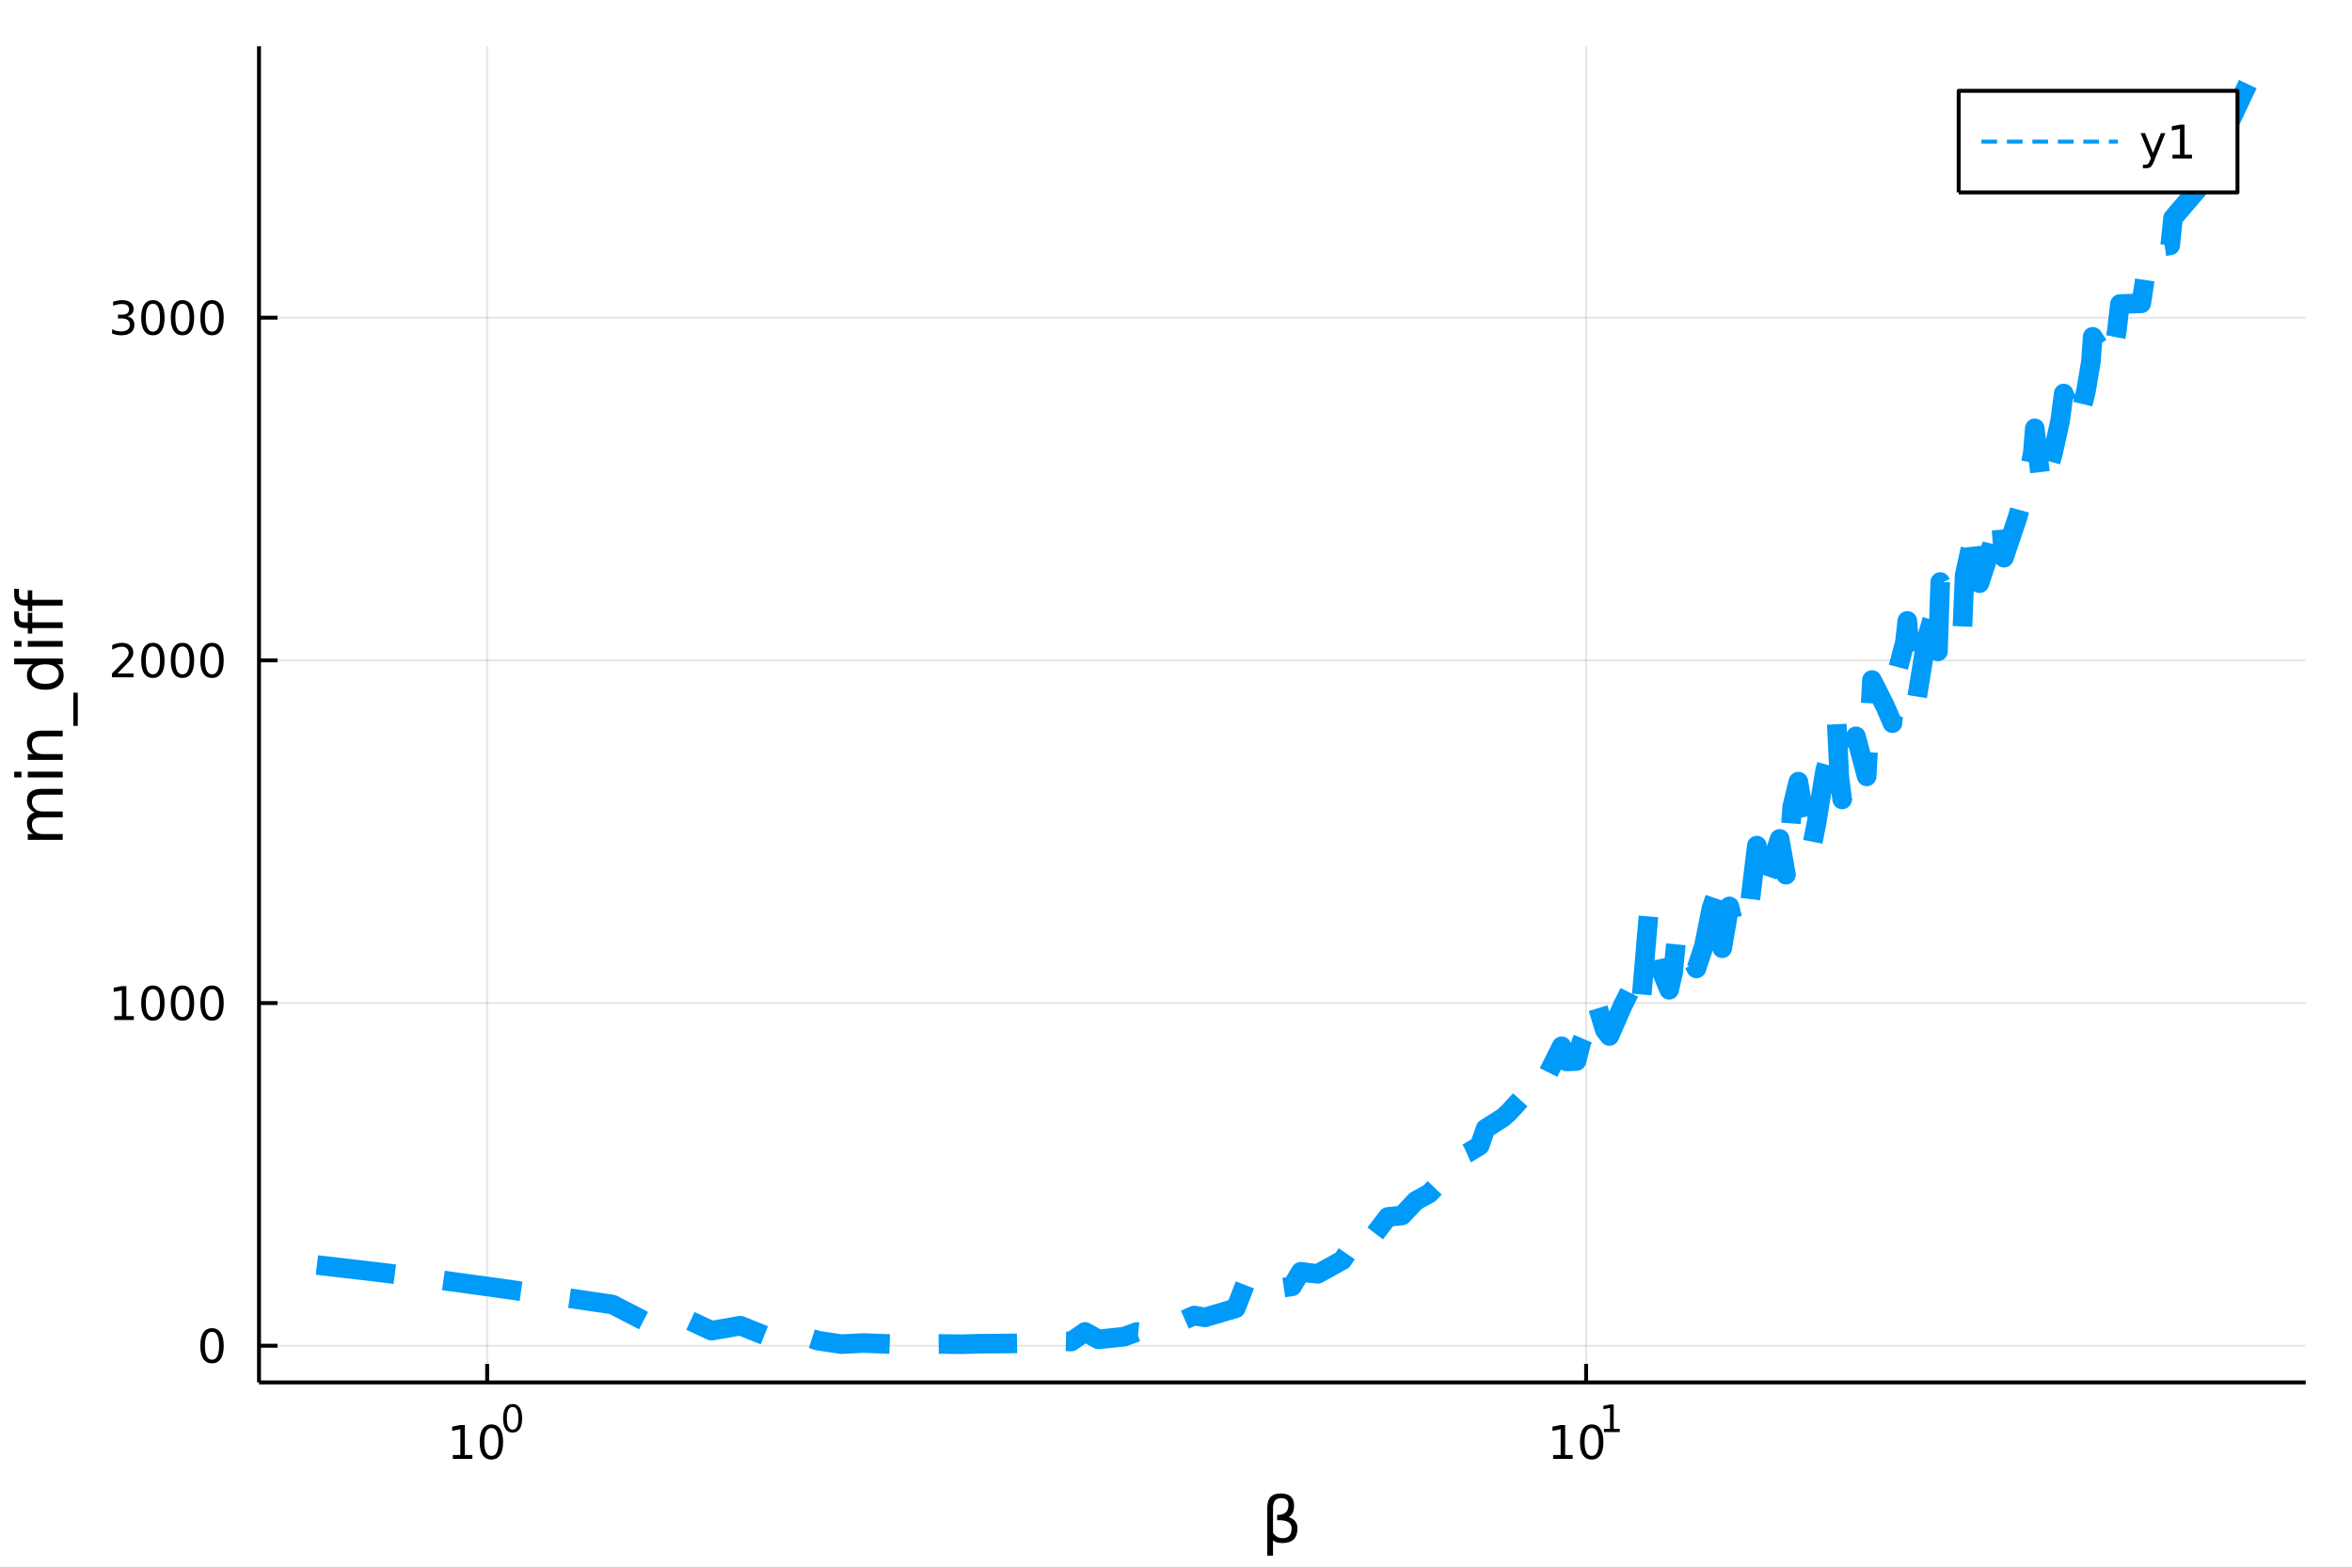 <?xml version="1.0" encoding="utf-8"?>
<svg xmlns="http://www.w3.org/2000/svg" xmlns:xlink="http://www.w3.org/1999/xlink" width="600" height="400" viewBox="0 0 2400 1600">
<rect x="0" y="0" width="2400" height="1600" fill="#333333" stroke="none"/>
<defs>
  <clipPath id="clip370">
    <rect x="0" y="0" width="2400" height="1600"/>
  </clipPath>
</defs>
<path clip-path="url(#clip370)" d="
M0 1600 L2400 1600 L2400 0 L0 0  Z
  " fill="#ffffff" fill-rule="evenodd" fill-opacity="1"/>
<defs>
  <clipPath id="clip371">
    <rect x="480" y="0" width="1681" height="1600"/>
  </clipPath>
</defs>
<path clip-path="url(#clip370)" d="
M264.287 1410.9 L2352.76 1410.9 L2352.76 47.244 L264.287 47.244  Z
  " fill="#ffffff" fill-rule="evenodd" fill-opacity="1"/>
<defs>
  <clipPath id="clip372">
    <rect x="264" y="47" width="2089" height="1365"/>
  </clipPath>
</defs>
<polyline clip-path="url(#clip372)" style="stroke:#000000; stroke-linecap:butt; stroke-linejoin:round; stroke-width:2; stroke-opacity:0.1; fill:none" points="
  497.102,1410.9 497.102,47.244 
  "/>
<polyline clip-path="url(#clip372)" style="stroke:#000000; stroke-linecap:butt; stroke-linejoin:round; stroke-width:2; stroke-opacity:0.1; fill:none" points="
  1618.5,1410.9 1618.5,47.244 
  "/>
<polyline clip-path="url(#clip370)" style="stroke:#000000; stroke-linecap:butt; stroke-linejoin:round; stroke-width:4; stroke-opacity:1; fill:none" points="
  264.287,1410.9 2352.76,1410.9 
  "/>
<polyline clip-path="url(#clip370)" style="stroke:#000000; stroke-linecap:butt; stroke-linejoin:round; stroke-width:4; stroke-opacity:1; fill:none" points="
  497.102,1410.9 497.102,1392 
  "/>
<polyline clip-path="url(#clip370)" style="stroke:#000000; stroke-linecap:butt; stroke-linejoin:round; stroke-width:4; stroke-opacity:1; fill:none" points="
  1618.5,1410.9 1618.5,1392 
  "/>
<path clip-path="url(#clip370)" d="M462.084 1485.02 L469.723 1485.02 L469.723 1458.66 L461.413 1460.32 L461.413 1456.06 L469.677 1454.4 L474.353 1454.4 L474.353 1485.02 L481.992 1485.02 L481.992 1488.96 L462.084 1488.96 L462.084 1485.02 Z" fill="#000000" fill-rule="evenodd" fill-opacity="1" /><path clip-path="url(#clip370)" d="M501.436 1457.48 Q497.825 1457.48 495.996 1461.04 Q494.191 1464.58 494.191 1471.71 Q494.191 1478.82 495.996 1482.38 Q497.825 1485.92 501.436 1485.92 Q505.07 1485.92 506.876 1482.38 Q508.705 1478.82 508.705 1471.71 Q508.705 1464.58 506.876 1461.04 Q505.07 1457.48 501.436 1457.48 M501.436 1453.77 Q507.246 1453.77 510.302 1458.38 Q513.381 1462.96 513.381 1471.71 Q513.381 1480.44 510.302 1485.04 Q507.246 1489.63 501.436 1489.63 Q495.626 1489.63 492.547 1485.04 Q489.492 1480.44 489.492 1471.71 Q489.492 1462.96 492.547 1458.38 Q495.626 1453.77 501.436 1453.77 Z" fill="#000000" fill-rule="evenodd" fill-opacity="1" /><path clip-path="url(#clip370)" d="M523.085 1435.97 Q520.151 1435.97 518.665 1438.86 Q517.198 1441.74 517.198 1447.53 Q517.198 1453.31 518.665 1456.2 Q520.151 1459.08 523.085 1459.08 Q526.038 1459.08 527.505 1456.2 Q528.991 1453.31 528.991 1447.53 Q528.991 1441.74 527.505 1438.86 Q526.038 1435.97 523.085 1435.97 M523.085 1432.96 Q527.806 1432.96 530.289 1436.7 Q532.79 1440.43 532.79 1447.53 Q532.79 1454.62 530.289 1458.37 Q527.806 1462.09 523.085 1462.09 Q518.365 1462.09 515.863 1458.37 Q513.381 1454.62 513.381 1447.53 Q513.381 1440.43 515.863 1436.7 Q518.365 1432.96 523.085 1432.96 Z" fill="#000000" fill-rule="evenodd" fill-opacity="1" /><path clip-path="url(#clip370)" d="M1584.83 1485.02 L1592.47 1485.02 L1592.47 1458.66 L1584.16 1460.32 L1584.16 1456.06 L1592.42 1454.4 L1597.1 1454.4 L1597.1 1485.02 L1604.73 1485.02 L1604.73 1488.96 L1584.83 1488.96 L1584.83 1485.02 Z" fill="#000000" fill-rule="evenodd" fill-opacity="1" /><path clip-path="url(#clip370)" d="M1624.18 1457.48 Q1620.57 1457.48 1618.74 1461.04 Q1616.93 1464.58 1616.93 1471.71 Q1616.93 1478.82 1618.74 1482.38 Q1620.57 1485.92 1624.18 1485.92 Q1627.81 1485.92 1629.62 1482.38 Q1631.45 1478.82 1631.45 1471.71 Q1631.45 1464.58 1629.62 1461.04 Q1627.81 1457.48 1624.18 1457.48 M1624.18 1453.77 Q1629.99 1453.77 1633.04 1458.38 Q1636.12 1462.96 1636.12 1471.71 Q1636.12 1480.44 1633.04 1485.04 Q1629.99 1489.63 1624.18 1489.63 Q1618.37 1489.63 1615.29 1485.04 Q1612.23 1480.44 1612.23 1471.71 Q1612.23 1462.96 1615.29 1458.38 Q1618.37 1453.77 1624.18 1453.77 Z" fill="#000000" fill-rule="evenodd" fill-opacity="1" /><path clip-path="url(#clip370)" d="M1636.67 1458.35 L1642.88 1458.35 L1642.88 1436.93 L1636.12 1438.28 L1636.12 1434.82 L1642.84 1433.47 L1646.64 1433.47 L1646.64 1458.35 L1652.84 1458.35 L1652.84 1461.55 L1636.67 1461.55 L1636.67 1458.35 Z" fill="#000000" fill-rule="evenodd" fill-opacity="1" /><path clip-path="url(#clip370)" d="M1299 1571.99 L1299 1587.74 L1293.12 1587.74 L1293.12 1538.76 Q1293.12 1524.25 1306.68 1524.25 Q1320.49 1524.25 1320.49 1536.5 Q1320.49 1545.22 1315.01 1548.4 Q1323.93 1551.27 1323.93 1559.77 Q1323.93 1574.85 1308.59 1574.85 Q1301.84 1574.85 1299 1571.99 M1299 1564.35 Q1302.54 1569.86 1308.81 1569.86 Q1317.97 1569.86 1317.97 1559.86 Q1317.97 1550.89 1303.21 1551.59 L1303.21 1546.18 Q1314.76 1546.18 1314.76 1535.99 Q1314.76 1529.02 1307.31 1529.02 Q1299 1529.02 1299 1538.95 L1299 1564.35 Z" fill="#000000" fill-rule="evenodd" fill-opacity="1" /><polyline clip-path="url(#clip372)" style="stroke:#000000; stroke-linecap:butt; stroke-linejoin:round; stroke-width:2; stroke-opacity:0.1; fill:none" points="
  264.287,1373.48 2352.76,1373.48 
  "/>
<polyline clip-path="url(#clip372)" style="stroke:#000000; stroke-linecap:butt; stroke-linejoin:round; stroke-width:2; stroke-opacity:0.1; fill:none" points="
  264.287,1023.73 2352.76,1023.73 
  "/>
<polyline clip-path="url(#clip372)" style="stroke:#000000; stroke-linecap:butt; stroke-linejoin:round; stroke-width:2; stroke-opacity:0.1; fill:none" points="
  264.287,673.986 2352.76,673.986 
  "/>
<polyline clip-path="url(#clip372)" style="stroke:#000000; stroke-linecap:butt; stroke-linejoin:round; stroke-width:2; stroke-opacity:0.1; fill:none" points="
  264.287,324.238 2352.76,324.238 
  "/>
<polyline clip-path="url(#clip370)" style="stroke:#000000; stroke-linecap:butt; stroke-linejoin:round; stroke-width:4; stroke-opacity:1; fill:none" points="
  264.287,1410.9 264.287,47.244 
  "/>
<polyline clip-path="url(#clip370)" style="stroke:#000000; stroke-linecap:butt; stroke-linejoin:round; stroke-width:4; stroke-opacity:1; fill:none" points="
  264.287,1373.48 283.185,1373.48 
  "/>
<polyline clip-path="url(#clip370)" style="stroke:#000000; stroke-linecap:butt; stroke-linejoin:round; stroke-width:4; stroke-opacity:1; fill:none" points="
  264.287,1023.73 283.185,1023.73 
  "/>
<polyline clip-path="url(#clip370)" style="stroke:#000000; stroke-linecap:butt; stroke-linejoin:round; stroke-width:4; stroke-opacity:1; fill:none" points="
  264.287,673.986 283.185,673.986 
  "/>
<polyline clip-path="url(#clip370)" style="stroke:#000000; stroke-linecap:butt; stroke-linejoin:round; stroke-width:4; stroke-opacity:1; fill:none" points="
  264.287,324.238 283.185,324.238 
  "/>
<path clip-path="url(#clip370)" d="M216.343 1359.28 Q212.732 1359.28 210.903 1362.85 Q209.098 1366.39 209.098 1373.52 Q209.098 1380.62 210.903 1384.19 Q212.732 1387.73 216.343 1387.73 Q219.977 1387.73 221.783 1384.19 Q223.611 1380.62 223.611 1373.52 Q223.611 1366.39 221.783 1362.85 Q219.977 1359.28 216.343 1359.28 M216.343 1355.58 Q222.153 1355.58 225.209 1360.18 Q228.287 1364.77 228.287 1373.52 Q228.287 1382.24 225.209 1386.85 Q222.153 1391.43 216.343 1391.43 Q210.533 1391.43 207.454 1386.85 Q204.399 1382.24 204.399 1373.52 Q204.399 1364.77 207.454 1360.18 Q210.533 1355.58 216.343 1355.58 Z" fill="#000000" fill-rule="evenodd" fill-opacity="1" /><path clip-path="url(#clip370)" d="M116.668 1037.08 L124.306 1037.08 L124.306 1010.71 L115.996 1012.38 L115.996 1008.12 L124.26 1006.45 L128.936 1006.45 L128.936 1037.08 L136.575 1037.08 L136.575 1041.01 L116.668 1041.01 L116.668 1037.08 Z" fill="#000000" fill-rule="evenodd" fill-opacity="1" /><path clip-path="url(#clip370)" d="M156.019 1009.53 Q152.408 1009.53 150.579 1013.1 Q148.774 1016.64 148.774 1023.77 Q148.774 1030.88 150.579 1034.44 Q152.408 1037.98 156.019 1037.98 Q159.653 1037.98 161.459 1034.44 Q163.288 1030.88 163.288 1023.77 Q163.288 1016.64 161.459 1013.1 Q159.653 1009.53 156.019 1009.53 M156.019 1005.83 Q161.829 1005.83 164.885 1010.44 Q167.964 1015.02 167.964 1023.77 Q167.964 1032.5 164.885 1037.1 Q161.829 1041.69 156.019 1041.69 Q150.209 1041.69 147.13 1037.1 Q144.075 1032.5 144.075 1023.77 Q144.075 1015.02 147.13 1010.44 Q150.209 1005.83 156.019 1005.83 Z" fill="#000000" fill-rule="evenodd" fill-opacity="1" /><path clip-path="url(#clip370)" d="M186.181 1009.53 Q182.57 1009.53 180.741 1013.1 Q178.936 1016.64 178.936 1023.77 Q178.936 1030.88 180.741 1034.44 Q182.57 1037.98 186.181 1037.98 Q189.815 1037.98 191.621 1034.44 Q193.45 1030.88 193.45 1023.77 Q193.45 1016.64 191.621 1013.1 Q189.815 1009.53 186.181 1009.53 M186.181 1005.83 Q191.991 1005.83 195.047 1010.44 Q198.125 1015.02 198.125 1023.77 Q198.125 1032.5 195.047 1037.1 Q191.991 1041.69 186.181 1041.69 Q180.371 1041.69 177.292 1037.1 Q174.237 1032.5 174.237 1023.77 Q174.237 1015.02 177.292 1010.44 Q180.371 1005.83 186.181 1005.83 Z" fill="#000000" fill-rule="evenodd" fill-opacity="1" /><path clip-path="url(#clip370)" d="M216.343 1009.53 Q212.732 1009.53 210.903 1013.1 Q209.098 1016.64 209.098 1023.77 Q209.098 1030.88 210.903 1034.44 Q212.732 1037.98 216.343 1037.98 Q219.977 1037.98 221.783 1034.44 Q223.611 1030.88 223.611 1023.77 Q223.611 1016.64 221.783 1013.1 Q219.977 1009.53 216.343 1009.53 M216.343 1005.83 Q222.153 1005.83 225.209 1010.44 Q228.287 1015.02 228.287 1023.77 Q228.287 1032.5 225.209 1037.1 Q222.153 1041.69 216.343 1041.69 Q210.533 1041.69 207.454 1037.1 Q204.399 1032.5 204.399 1023.77 Q204.399 1015.02 207.454 1010.44 Q210.533 1005.83 216.343 1005.83 Z" fill="#000000" fill-rule="evenodd" fill-opacity="1" /><path clip-path="url(#clip370)" d="M119.885 687.331 L136.204 687.331 L136.204 691.266 L114.26 691.266 L114.26 687.331 Q116.922 684.577 121.505 679.947 Q126.112 675.294 127.292 673.952 Q129.538 671.428 130.417 669.692 Q131.32 667.933 131.32 666.243 Q131.32 663.489 129.376 661.753 Q127.455 660.017 124.353 660.017 Q122.154 660.017 119.7 660.78 Q117.269 661.544 114.492 663.095 L114.492 658.373 Q117.316 657.239 119.769 656.66 Q122.223 656.081 124.26 656.081 Q129.63 656.081 132.825 658.767 Q136.019 661.452 136.019 665.942 Q136.019 668.072 135.209 669.993 Q134.422 671.891 132.316 674.484 Q131.737 675.155 128.635 678.373 Q125.533 681.567 119.885 687.331 Z" fill="#000000" fill-rule="evenodd" fill-opacity="1" /><path clip-path="url(#clip370)" d="M156.019 659.785 Q152.408 659.785 150.579 663.35 Q148.774 666.891 148.774 674.021 Q148.774 681.128 150.579 684.692 Q152.408 688.234 156.019 688.234 Q159.653 688.234 161.459 684.692 Q163.288 681.128 163.288 674.021 Q163.288 666.891 161.459 663.35 Q159.653 659.785 156.019 659.785 M156.019 656.081 Q161.829 656.081 164.885 660.688 Q167.964 665.271 167.964 674.021 Q167.964 682.748 164.885 687.354 Q161.829 691.938 156.019 691.938 Q150.209 691.938 147.13 687.354 Q144.075 682.748 144.075 674.021 Q144.075 665.271 147.13 660.688 Q150.209 656.081 156.019 656.081 Z" fill="#000000" fill-rule="evenodd" fill-opacity="1" /><path clip-path="url(#clip370)" d="M186.181 659.785 Q182.57 659.785 180.741 663.35 Q178.936 666.891 178.936 674.021 Q178.936 681.128 180.741 684.692 Q182.57 688.234 186.181 688.234 Q189.815 688.234 191.621 684.692 Q193.45 681.128 193.45 674.021 Q193.45 666.891 191.621 663.35 Q189.815 659.785 186.181 659.785 M186.181 656.081 Q191.991 656.081 195.047 660.688 Q198.125 665.271 198.125 674.021 Q198.125 682.748 195.047 687.354 Q191.991 691.938 186.181 691.938 Q180.371 691.938 177.292 687.354 Q174.237 682.748 174.237 674.021 Q174.237 665.271 177.292 660.688 Q180.371 656.081 186.181 656.081 Z" fill="#000000" fill-rule="evenodd" fill-opacity="1" /><path clip-path="url(#clip370)" d="M216.343 659.785 Q212.732 659.785 210.903 663.35 Q209.098 666.891 209.098 674.021 Q209.098 681.128 210.903 684.692 Q212.732 688.234 216.343 688.234 Q219.977 688.234 221.783 684.692 Q223.611 681.128 223.611 674.021 Q223.611 666.891 221.783 663.35 Q219.977 659.785 216.343 659.785 M216.343 656.081 Q222.153 656.081 225.209 660.688 Q228.287 665.271 228.287 674.021 Q228.287 682.748 225.209 687.354 Q222.153 691.938 216.343 691.938 Q210.533 691.938 207.454 687.354 Q204.399 682.748 204.399 674.021 Q204.399 665.271 207.454 660.688 Q210.533 656.081 216.343 656.081 Z" fill="#000000" fill-rule="evenodd" fill-opacity="1" /><path clip-path="url(#clip370)" d="M130.024 322.884 Q133.38 323.602 135.255 325.87 Q137.154 328.139 137.154 331.472 Q137.154 336.588 133.635 339.388 Q130.117 342.189 123.635 342.189 Q121.459 342.189 119.144 341.75 Q116.853 341.333 114.399 340.476 L114.399 335.963 Q116.343 337.097 118.658 337.676 Q120.973 338.254 123.496 338.254 Q127.894 338.254 130.186 336.518 Q132.501 334.782 132.501 331.472 Q132.501 328.416 130.348 326.703 Q128.218 324.967 124.399 324.967 L120.371 324.967 L120.371 321.125 L124.584 321.125 Q128.033 321.125 129.862 319.759 Q131.691 318.37 131.691 315.777 Q131.691 313.115 129.792 311.703 Q127.917 310.268 124.399 310.268 Q122.478 310.268 120.279 310.685 Q118.08 311.102 115.441 311.981 L115.441 307.815 Q118.103 307.074 120.418 306.703 Q122.755 306.333 124.816 306.333 Q130.14 306.333 133.242 308.764 Q136.343 311.171 136.343 315.291 Q136.343 318.162 134.7 320.152 Q133.056 322.12 130.024 322.884 Z" fill="#000000" fill-rule="evenodd" fill-opacity="1" /><path clip-path="url(#clip370)" d="M156.019 310.037 Q152.408 310.037 150.579 313.602 Q148.774 317.143 148.774 324.273 Q148.774 331.379 150.579 334.944 Q152.408 338.486 156.019 338.486 Q159.653 338.486 161.459 334.944 Q163.288 331.379 163.288 324.273 Q163.288 317.143 161.459 313.602 Q159.653 310.037 156.019 310.037 M156.019 306.333 Q161.829 306.333 164.885 310.94 Q167.964 315.523 167.964 324.273 Q167.964 333 164.885 337.606 Q161.829 342.189 156.019 342.189 Q150.209 342.189 147.13 337.606 Q144.075 333 144.075 324.273 Q144.075 315.523 147.13 310.94 Q150.209 306.333 156.019 306.333 Z" fill="#000000" fill-rule="evenodd" fill-opacity="1" /><path clip-path="url(#clip370)" d="M186.181 310.037 Q182.57 310.037 180.741 313.602 Q178.936 317.143 178.936 324.273 Q178.936 331.379 180.741 334.944 Q182.57 338.486 186.181 338.486 Q189.815 338.486 191.621 334.944 Q193.45 331.379 193.45 324.273 Q193.45 317.143 191.621 313.602 Q189.815 310.037 186.181 310.037 M186.181 306.333 Q191.991 306.333 195.047 310.94 Q198.125 315.523 198.125 324.273 Q198.125 333 195.047 337.606 Q191.991 342.189 186.181 342.189 Q180.371 342.189 177.292 337.606 Q174.237 333 174.237 324.273 Q174.237 315.523 177.292 310.94 Q180.371 306.333 186.181 306.333 Z" fill="#000000" fill-rule="evenodd" fill-opacity="1" /><path clip-path="url(#clip370)" d="M216.343 310.037 Q212.732 310.037 210.903 313.602 Q209.098 317.143 209.098 324.273 Q209.098 331.379 210.903 334.944 Q212.732 338.486 216.343 338.486 Q219.977 338.486 221.783 334.944 Q223.611 331.379 223.611 324.273 Q223.611 317.143 221.783 313.602 Q219.977 310.037 216.343 310.037 M216.343 306.333 Q222.153 306.333 225.209 310.94 Q228.287 315.523 228.287 324.273 Q228.287 333 225.209 337.606 Q222.153 342.189 216.343 342.189 Q210.533 342.189 207.454 337.606 Q204.399 333 204.399 324.273 Q204.399 315.523 207.454 310.94 Q210.533 306.333 216.343 306.333 Z" fill="#000000" fill-rule="evenodd" fill-opacity="1" /><path clip-path="url(#clip370)" d="M35.199 829.203 Q31.253 827.007 29.375 823.951 Q27.497 820.896 27.497 816.758 Q27.497 811.188 31.412 808.164 Q35.295 805.141 42.488 805.141 L64.004 805.141 L64.004 811.029 L42.679 811.029 Q37.555 811.029 35.072 812.843 Q32.589 814.657 32.589 818.381 Q32.589 822.933 35.613 825.574 Q38.637 828.216 43.857 828.216 L64.004 828.216 L64.004 834.105 L42.679 834.105 Q37.523 834.105 35.072 835.919 Q32.589 837.733 32.589 841.521 Q32.589 846.008 35.645 848.65 Q38.669 851.292 43.857 851.292 L64.004 851.292 L64.004 857.18 L28.356 857.18 L28.356 851.292 L33.894 851.292 Q30.616 849.287 29.056 846.486 Q27.497 843.685 27.497 839.834 Q27.497 835.951 29.47 833.245 Q31.444 830.508 35.199 829.203 Z" fill="#000000" fill-rule="evenodd" fill-opacity="1" /><path clip-path="url(#clip370)" d="M28.356 793.459 L28.356 787.603 L64.004 787.603 L64.004 793.459 L28.356 793.459 M14.479 793.459 L14.479 787.603 L21.895 787.603 L21.895 793.459 L14.479 793.459 Z" fill="#000000" fill-rule="evenodd" fill-opacity="1" /><path clip-path="url(#clip370)" d="M42.488 745.717 L64.004 745.717 L64.004 751.573 L42.679 751.573 Q37.618 751.573 35.104 753.547 Q32.589 755.52 32.589 759.467 Q32.589 764.209 35.613 766.946 Q38.637 769.684 43.857 769.684 L64.004 769.684 L64.004 775.572 L28.356 775.572 L28.356 769.684 L33.894 769.684 Q30.68 767.583 29.088 764.75 Q27.497 761.886 27.497 758.162 Q27.497 752.019 31.316 748.868 Q35.104 745.717 42.488 745.717 Z" fill="#000000" fill-rule="evenodd" fill-opacity="1" /><path clip-path="url(#clip370)" d="M74.826 706.95 L79.377 706.95 L79.377 740.815 L74.826 740.815 L74.826 706.95 Z" fill="#000000" fill-rule="evenodd" fill-opacity="1" /><path clip-path="url(#clip370)" d="M33.767 677.986 L14.479 677.986 L14.479 672.129 L64.004 672.129 L64.004 677.986 L58.657 677.986 Q61.84 679.832 63.399 682.664 Q64.927 685.465 64.927 689.412 Q64.927 695.873 59.771 699.947 Q54.615 703.989 46.212 703.989 Q37.809 703.989 32.653 699.947 Q27.497 695.873 27.497 689.412 Q27.497 685.465 29.056 682.664 Q30.584 679.832 33.767 677.986 M46.212 697.942 Q52.673 697.942 56.365 695.3 Q60.026 692.627 60.026 687.98 Q60.026 683.333 56.365 680.659 Q52.673 677.986 46.212 677.986 Q39.751 677.986 36.09 680.659 Q32.398 683.333 32.398 687.98 Q32.398 692.627 36.09 695.3 Q39.751 697.942 46.212 697.942 Z" fill="#000000" fill-rule="evenodd" fill-opacity="1" /><path clip-path="url(#clip370)" d="M28.356 660.066 L28.356 654.21 L64.004 654.21 L64.004 660.066 L28.356 660.066 M14.479 660.066 L14.479 654.21 L21.895 654.21 L21.895 660.066 L14.479 660.066 Z" fill="#000000" fill-rule="evenodd" fill-opacity="1" /><path clip-path="url(#clip370)" d="M14.479 623.909 L19.349 623.909 L19.349 629.511 Q19.349 632.662 20.622 633.903 Q21.895 635.113 25.205 635.113 L28.356 635.113 L28.356 625.468 L32.908 625.468 L32.908 635.113 L64.004 635.113 L64.004 641.001 L32.908 641.001 L32.908 646.603 L28.356 646.603 L28.356 641.001 L25.874 641.001 Q19.922 641.001 17.216 638.232 Q14.479 635.463 14.479 629.447 L14.479 623.909 Z" fill="#000000" fill-rule="evenodd" fill-opacity="1" /><path clip-path="url(#clip370)" d="M14.479 600.961 L19.349 600.961 L19.349 606.562 Q19.349 609.713 20.622 610.955 Q21.895 612.164 25.205 612.164 L28.356 612.164 L28.356 602.52 L32.908 602.52 L32.908 612.164 L64.004 612.164 L64.004 618.052 L32.908 618.052 L32.908 623.654 L28.356 623.654 L28.356 618.052 L25.874 618.052 Q19.922 618.052 17.216 615.283 Q14.479 612.514 14.479 606.499 L14.479 600.961 Z" fill="#000000" fill-rule="evenodd" fill-opacity="1" /><polyline clip-path="url(#clip372)" style="stroke:#009af9; stroke-linecap:butt; stroke-linejoin:round; stroke-width:20; stroke-opacity:1; fill:none" stroke-dasharray="80, 50" points="
  323.395,1291.07 388.427,1298.66 445.789,1305.97 497.102,1312.98 543.519,1319.54 585.895,1325.64 624.877,1331.39 660.969,1350.02 694.57,1343.48 726.001,1358.12 
  755.527,1353 783.364,1364.16 809.695,1360.22 834.676,1368.29 858.438,1371.83 881.094,1370.72 923.47,1372.3 962.452,1371.68 980.832,1371.96 998.544,1371.44 
  1032.14,1371.16 1063.58,1370.55 1078.56,1368.78 1093.1,1369.17 1107.22,1359.35 1120.94,1367.02 1147.27,1364.17 1159.92,1359.46 1172.25,1360.61 1196.01,1352.67 
  1218.67,1342.64 1229.61,1344.55 1261.04,1335.18 1271.09,1309.38 1280.93,1317.46 1290.57,1324.59 1300.03,1315.53 1318.41,1312.87 1327.34,1297.95 1336.12,1299.21 
  1344.74,1300.06 1369.72,1286.21 1393.48,1251.61 1401.15,1261.61 1408.7,1251.78 1416.14,1242.01 1430.68,1240.52 1444.79,1225.49 1458.51,1218.05 1478.39,1197.26 
  1484.84,1194.27 1491.21,1179.59 1497.49,1176.79 1509.82,1169.28 1515.87,1151.96 1533.59,1140.69 1539.35,1135.6 1556.24,1117.04 1567.19,1103.51 1572.57,1109.75 
  1593.52,1067.87 1598.62,1083.33 1608.66,1082.88 1613.6,1063.69 1618.5,1052.26 1628.14,1020.75 1637.6,1051.32 1642.26,1057.35 1655.98,1025.95 1664.92,1008.09 
  1673.69,1033.14 1682.31,932.79 1694.96,990.303 1703.22,1010.19 1707.29,992.36 1711.33,950.78 1731.05,988.435 1738.72,965.29 1746.28,927.36 1753.71,905.457 
  1757.39,967.817 1764.66,925.076 1768.25,939.722 1782.37,948.265 1792.69,863.034 1796.09,915.565 1815.97,856.181 1822.42,892.732 1825.61,867.251 1828.78,823.35 
  1835.07,797.773 1847.4,871.135 1853.45,840.828 1862.39,786.227 1871.16,755.73 1874.05,735.442 1876.92,793.466 1879.78,815.913 1893.82,751.478 1904.76,792.399 
  1910.14,694.02 1923.34,720.173 1931.09,738.056 1936.19,684.645 1943.74,655.676 1946.23,633.665 1951.18,691.59 1956.07,712.754 1965.72,652.751 1975.18,620.118 
  1977.51,664.826 1979.84,594.004 1993.56,623.001 2002.49,639.725 2004.7,587.082 2011.27,557.311 2013.44,533.984 2019.89,595.2 2032.54,556.329 2040.79,523.292 
  2044.87,569.178 2058.87,527.645 2068.63,491.684 2074.39,461.454 2076.3,437.168 2083.85,500.842 2094.96,462.253 2102.23,429.121 2105.82,401.596 2119.94,434.794 
  2128.56,399.063 2133.66,368.654 2135.35,343.717 2153.54,371.057 2159.99,338.074 2163.19,310.269 2184.97,309.618 2189.52,279.259 2191.02,253.929 2214.5,250.439 
  2217.36,222.572 2242.34,193.462 2243.69,167.955 2268.67,138.62 2293.65,85.838 
  "/>
<path clip-path="url(#clip370)" d="
M1998.66 196.379 L2283.14 196.379 L2283.14 92.699 L1998.66 92.699  Z
  " fill="#ffffff" fill-rule="evenodd" fill-opacity="1"/>
<polyline clip-path="url(#clip370)" style="stroke:#000000; stroke-linecap:butt; stroke-linejoin:round; stroke-width:4; stroke-opacity:1; fill:none" points="
  1998.66,196.379 2283.14,196.379 2283.14,92.699 1998.66,92.699 1998.66,196.379 
  "/>
<polyline clip-path="url(#clip370)" style="stroke:#009af9; stroke-linecap:butt; stroke-linejoin:round; stroke-width:4; stroke-opacity:1; fill:none" stroke-dasharray="16, 10" points="
  2021.86,144.539 2161.09,144.539 
  "/>
<path clip-path="url(#clip370)" d="M2198.14 164.227 Q2196.34 168.856 2194.62 170.268 Q2192.91 171.68 2190.04 171.68 L2186.64 171.68 L2186.64 168.115 L2189.14 168.115 Q2190.9 168.115 2191.87 167.282 Q2192.84 166.449 2194.02 163.347 L2194.79 161.403 L2184.3 135.893 L2188.81 135.893 L2196.92 156.171 L2205.02 135.893 L2209.53 135.893 L2198.14 164.227 Z" fill="#000000" fill-rule="evenodd" fill-opacity="1" /><path clip-path="url(#clip370)" d="M2216.82 157.884 L2224.46 157.884 L2224.46 131.518 L2216.15 133.185 L2216.15 128.926 L2224.42 127.259 L2229.09 127.259 L2229.09 157.884 L2236.73 157.884 L2236.73 161.819 L2216.82 161.819 L2216.82 157.884 Z" fill="#000000" fill-rule="evenodd" fill-opacity="1" /></svg>

